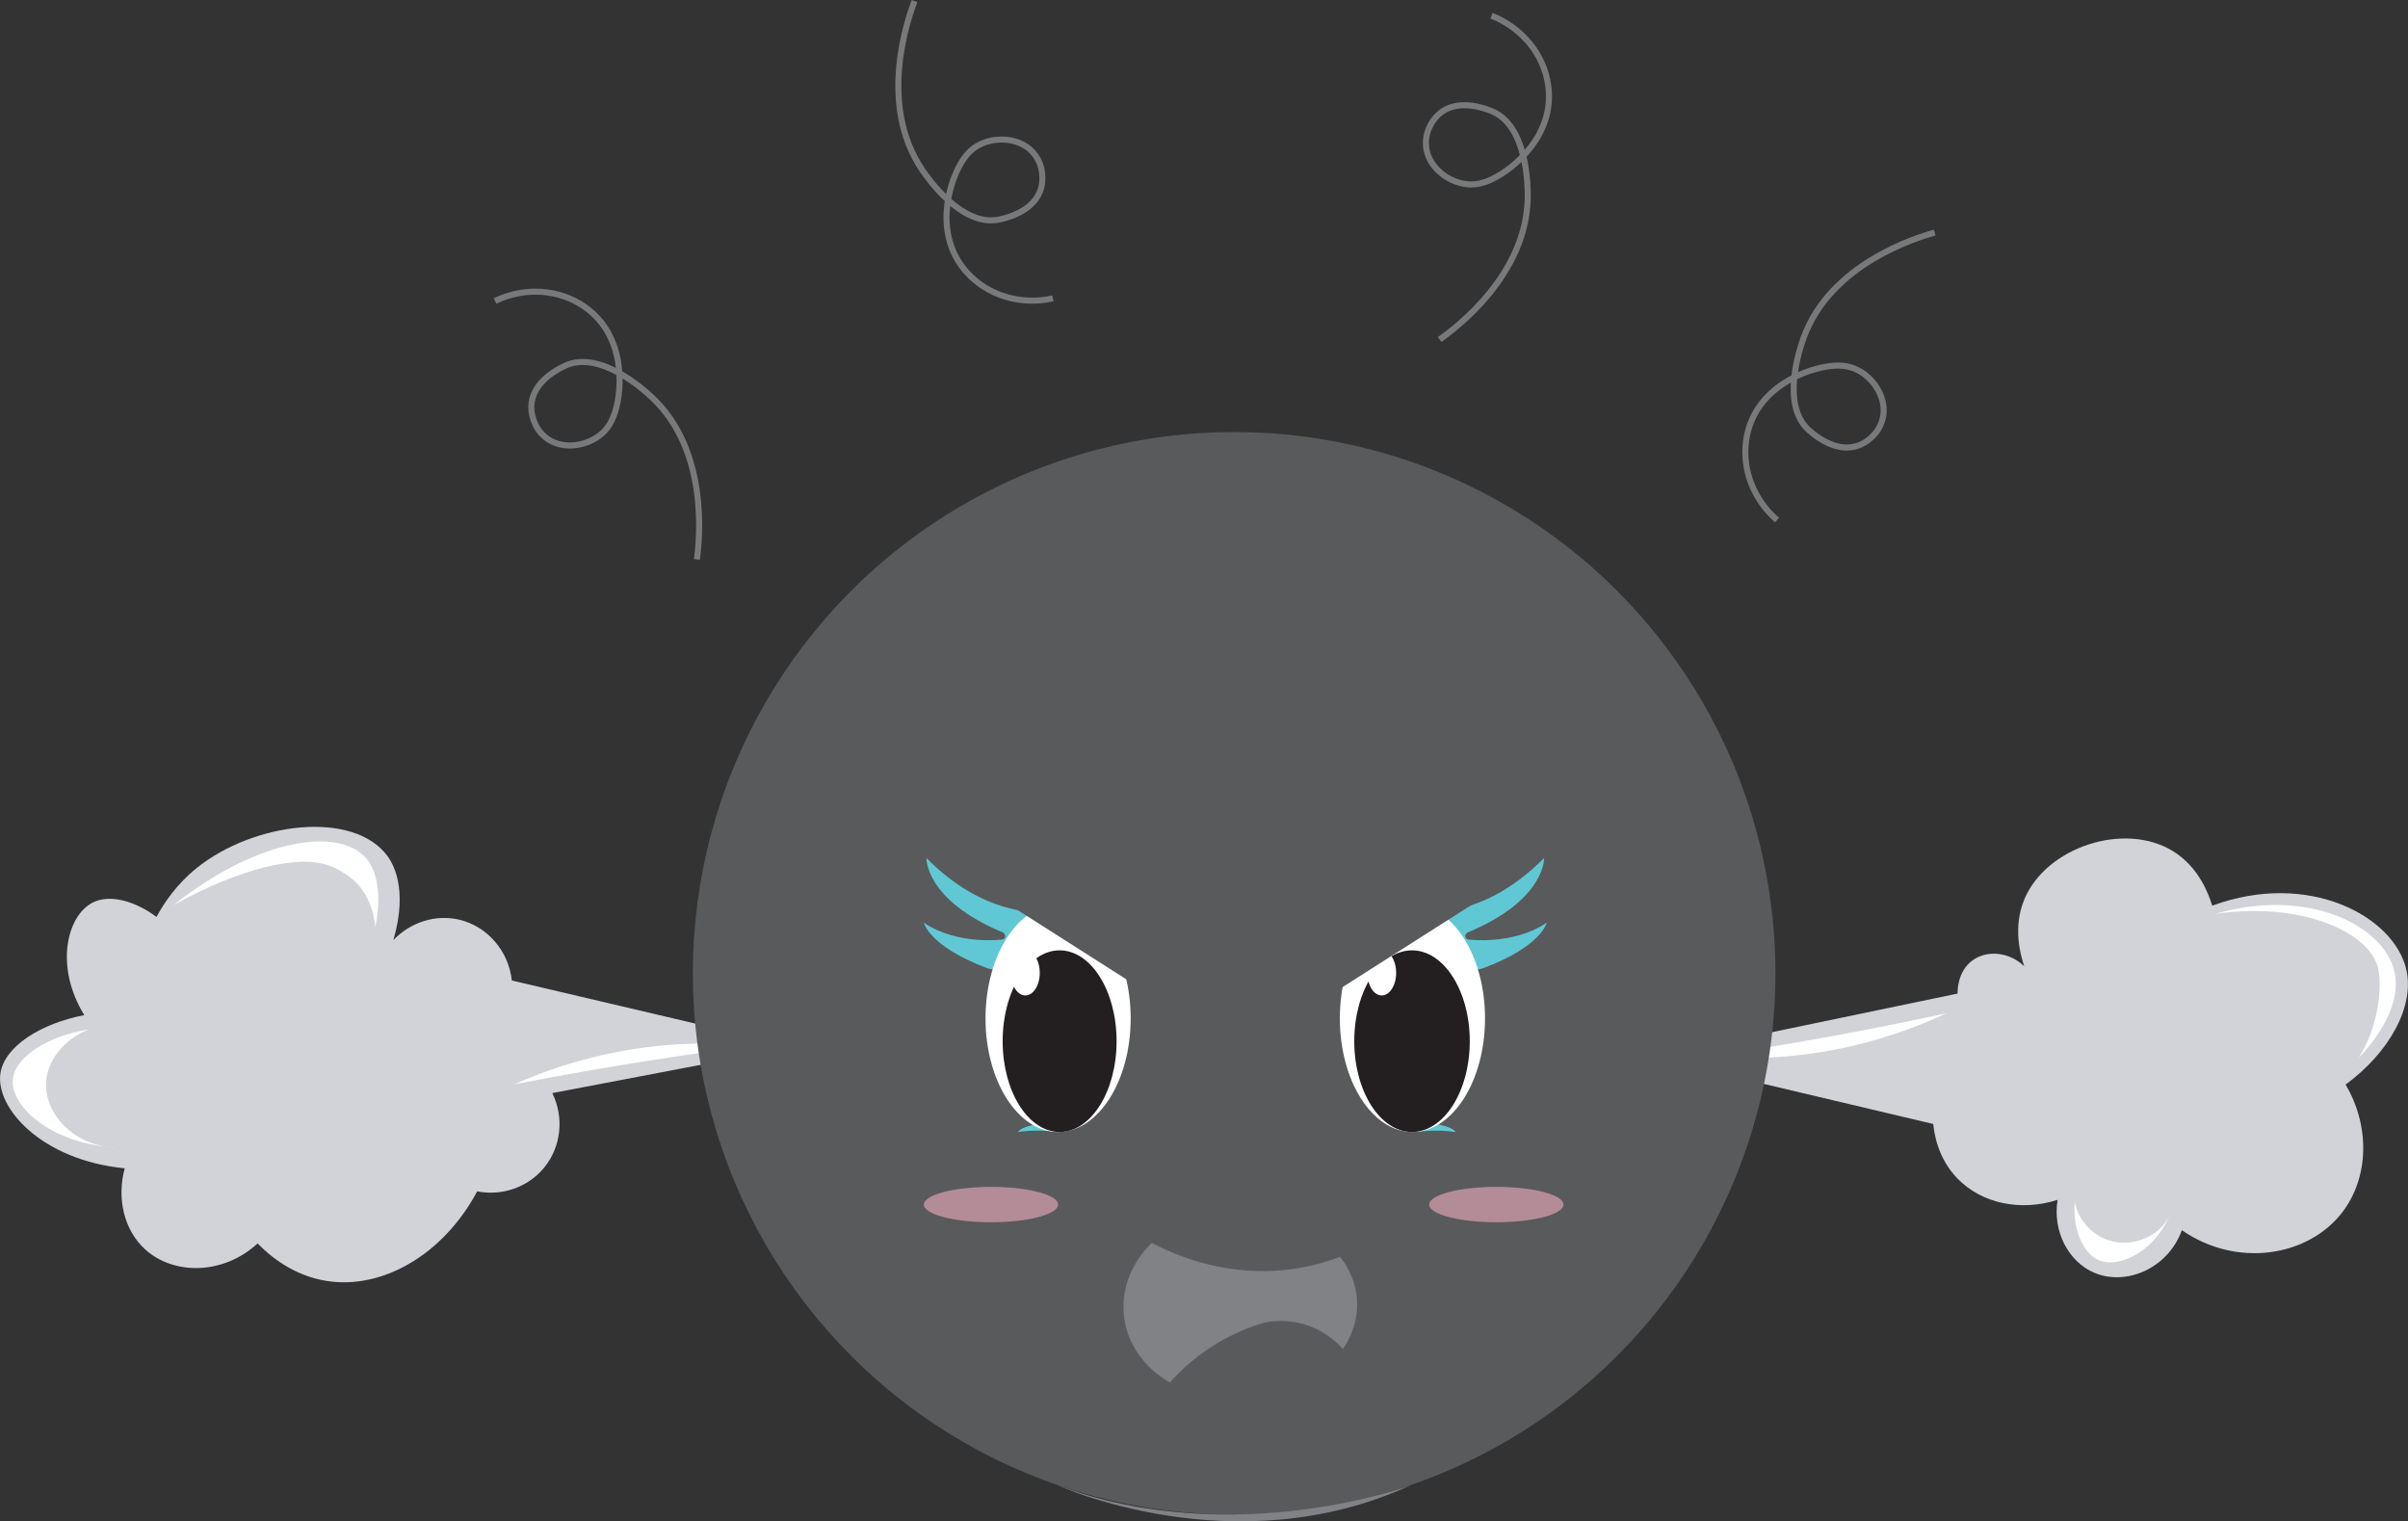 <?xml version="1.0" encoding="UTF-8"?>
<svg id="Layer_2" data-name="Layer 2" xmlns="http://www.w3.org/2000/svg" viewBox="0 0 397.76 251.28">
  <rect x="0" y="0" width="397.76" height="251.28" fill="#333333" stroke="none"/>
  <defs>
    <style>
      .cls-1 {
        fill: #fff;
      }

      .cls-2 {
        fill: #818285;
      }

      .cls-3 {
        fill: #d1d3d8;
      }

      .cls-4 {
        fill: #231f20;
      }

      .cls-5 {
        fill: #595a5c;
      }

      .cls-6 {
        fill: #60c8d4;
      }

      .cls-7 {
        fill: none;
        stroke: #78797b;
        stroke-miterlimit: 10;
      }

      .cls-8 {
        fill: #f7b1c4;
        opacity: .57;
      }
    </style>
  </defs>
  <g id="faces-enfadado">
    <g>
      <path class="cls-3" d="M131.32,172.93l-46.77-10.98c-.55-4.89-4.02-8.9-8.59-10.02-3.92-.96-8.11,.34-10.98,3.34,2.53-8.66-.24-12.86-.95-13.84-5.62-7.7-22.11-5.63-31.5,1.91-3.37,2.71-5.44,5.81-6.68,8.11-3.42-2.55-7.6-3.83-10.5-2.39-4.26,2.13-6.41,10.47-1.43,18.61-7.17,1.38-13.13,5.13-13.84,9.55-.92,5.77,6.84,14.43,20.52,15.75-1.35,4.98-.1,10.2,3.34,13.36,4.71,4.32,12.94,4.28,18.61-.95,1.98,2.03,5.88,5.34,11.45,6.2,9.24,1.44,19.27-4.41,24.82-14.8,4.11,.8,8.33-.66,10.98-3.82,2.88-3.43,3.44-8.31,1.43-12.41,13.36-2.55,26.73-5.09,40.09-7.64Z"/>
      <path class="cls-1" d="M14.61,170.04c-4,1.62-6.81,5.07-7,8.76-.27,5.21,4.71,10.63,11.68,10.75-11.02-.59-17.62-6.95-17.17-11.32,.37-3.61,5.68-7.09,12.49-8.2Z"/>
      <path class="cls-1" d="M124.37,172.74c-8.4,1.07-17.05,2.36-25.92,3.88-4.59,.79-9.1,1.62-13.52,2.48,4.65-2.07,11.01-4.36,18.81-5.67,8.27-1.39,15.39-1.21,20.63-.69Z"/>
      <path class="cls-1" d="M28.65,149.51c13.65-10.85,26.86-12.93,31.63-7.98,.73,.76,3.28,3.77,1.71,11.68-.11-1.38-.56-4.72-3.13-7.41,0,0-1.74-1.82-4.56-2.85-5.03-1.83-14.82,.51-25.65,6.55Z"/>
    </g>
    <g>
      <path class="cls-3" d="M272.78,174.63l50.58-10.52c-.01-.29-.08-3.66,2.5-5.51,2.39-1.71,6.02-1.39,8.51,1-.68-1.99-1.87-6.49,0-11.02,3.59-8.67,16.53-12.92,24.54-8.01,4.22,2.58,5.89,6.98,6.51,9.02,15.94-5.86,30.01,1.75,32.05,10.52,1.44,6.19-2.9,13.83-10.02,19.03,4.08,6.91,3.84,15.33-.5,21.04-5.64,7.41-17.48,9.31-26.54,3.01-2.32,6.39-9.3,9.27-14.52,7.01-4.22-1.82-6.86-6.8-6.01-12.02-6.1,1.95-12.52,.62-16.53-3.51-3.25-3.34-3.86-7.43-4.01-9.02-15.53-3.67-31.05-7.35-46.58-11.02Z"/>
      <path class="cls-1" d="M282.16,174.53c8.38-1.24,17-2.7,25.84-4.4,4.57-.88,9.06-1.8,13.47-2.75-4.6,2.16-10.92,4.58-18.69,6.05-8.24,1.55-15.37,1.52-20.62,1.1Z"/>
      <path class="cls-1" d="M342.7,198.47c.55,2.91,2.74,5.45,5.58,6.38,4.02,1.31,9.14-.67,10.48-5.09-2.43,6.89-8.57,9.7-11.9,8.46-2.75-1.03-4.52-5.17-4.16-9.75Z"/>
      <path class="cls-1" d="M365.98,150.93c15.24-4.39,27.64,1.88,29.51,9.42,1.62,6.54-4.84,13.33-5.88,14.39,.42-.68,.98-1.66,1.52-2.9,2.04-4.73,2.24-9.75,1.66-12.03-1.49-5.88-12.62-10.91-26.81-8.88Z"/>
    </g>
    <g>
      <g>
        <circle class="cls-5" cx="203.86" cy="160.77" r="89.41"/>
        <path class="cls-2" d="M174.7,245.32s29.17,13.41,58.33,0c0,0-29.17,10.88-58.33,0Z"/>
      </g>
      <path class="cls-2" d="M190.24,205.29c4.03,2.1,12.42,5.69,22.81,4.38,3.19-.4,5.98-1.2,8.3-2.07,.74,.91,2.43,3.24,2.77,6.68,.43,4.45-1.7,7.67-2.3,8.53-.87-.97-3.08-3.17-6.68-4.15-2.69-.73-4.97-.47-6.22-.23-2.36,.69-5.58,1.91-8.99,4.15-2.98,1.95-5.17,4.06-6.68,5.76-.49-.25-6.82-3.66-7.6-11.06-.74-6.99,4.11-11.53,4.61-11.98Z"/>
      <g>
        <path class="cls-6" d="M168.16,186.98s3.01-.53,6.28,0l-1.84-1.52s-3.89,.45-4.44,1.52Z"/>
        <path class="cls-6" d="M152.6,152.41s.86,3.89,10.37,7.46c0,0,5.83,2.7,8.21-9.29,0,0-8.75,.65-18.15-8.86,0,0-.27,6.97,12.7,12.32,0,0,.76,.65-.05,1.13,0,0-7.46,1.03-13.07-2.76Z"/>
        <ellipse class="cls-1" cx="174.78" cy="168.21" rx="11.99" ry="18.76"/>
        <path class="cls-6" d="M255.49,152.41s-.86,3.89-10.37,7.46c0,0-5.83,2.7-8.21-9.29,0,0,8.75,.65,18.15-8.86,0,0,.27,6.97-12.7,12.32,0,0-.76,.65,.05,1.13,0,0,7.46,1.03,13.07-2.76Z"/>
        <path class="cls-6" d="M240.43,186.98s-3.01-.53-6.28,0l1.84-1.52s3.89,.45,4.44,1.52Z"/>
        <ellipse class="cls-1" cx="233.31" cy="168.21" rx="11.99" ry="18.76"/>
        <ellipse class="cls-4" cx="175.03" cy="171.97" rx="9.41" ry="15"/>
        <ellipse class="cls-1" cx="169.37" cy="160.69" rx="2.38" ry="3.73"/>
        <ellipse class="cls-4" cx="233.24" cy="171.97" rx="9.54" ry="15"/>
        <ellipse class="cls-1" cx="228.24" cy="160.69" rx="2.38" ry="3.73"/>
        <ellipse class="cls-8" cx="163.69" cy="198.96" rx="11.09" ry="2.92"/>
        <ellipse class="cls-8" cx="247.17" cy="198.96" rx="11.09" ry="2.92"/>
      </g>
      <rect class="cls-5" x="206.88" y="138.37" width="37.4" height="20.34" transform="translate(-44.48 144.48) rotate(-32.5)"/>
      <rect class="cls-5" x="162.85" y="136.64" width="37.4" height="20.34" transform="translate(255.76 368.18) rotate(-147.5)"/>
    </g>
    <path class="cls-7" d="M319.58,38.41c-3.03,.85-17.3,5.19-21.69,17.49-.49,1.38-3.86,10.94,.94,15.18,3.56,3.15,7.73,4.14,10.87,.58,.29-.32,1.13-1.43,1.38-2.97,.51-3.15-1.73-6.5-4.59-7.74-1.01-.44-2.24-.68-3.94-.51-4.26,.43-12.29,3.52-13.96,11.4-1.08,5.1,.85,10.49,4.94,14.06"/>
    <path class="cls-7" d="M115.12,92.4c.41-3.12,2.06-17.94-7.5-26.84-1.07-1-8.53-7.87-14.32-5.13-4.3,2.03-6.86,5.46-4.83,9.76,.18,.39,.86,1.6,2.19,2.44,2.69,1.72,6.66,.97,8.92-1.16,.81-.76,1.51-1.79,2.02-3.42,1.29-4.09,1.62-12.68-4.96-17.33-4.26-3.01-9.97-3.36-14.87-1.01"/>
    <path class="cls-7" d="M151.06,.18c-1.11,2.95-6.06,17.01,1.25,27.84,.82,1.22,6.53,9.59,12.79,8.23,4.64-1.01,7.91-3.77,6.91-8.42-.09-.42-.48-1.75-1.58-2.87-2.23-2.28-6.27-2.45-8.95-.89-.96,.56-1.87,1.41-2.74,2.87-2.18,3.69-4.44,11.98,.92,18,3.47,3.89,8.96,5.53,14.26,4.34"/>
    <path class="cls-7" d="M237.8,56.08c2.57-1.82,14.55-10.7,14.56-23.76,0-1.47-.04-11.6-5.99-13.98-4.41-1.77-8.67-1.31-10.44,3.1-.16,.4-.58,1.72-.3,3.26,.57,3.14,3.82,5.54,6.92,5.75,1.1,.08,2.34-.11,3.88-.84,3.87-1.84,10.39-7.44,9.32-15.43-.69-5.17-4.33-9.59-9.38-11.59"/>
  </g>
</svg>